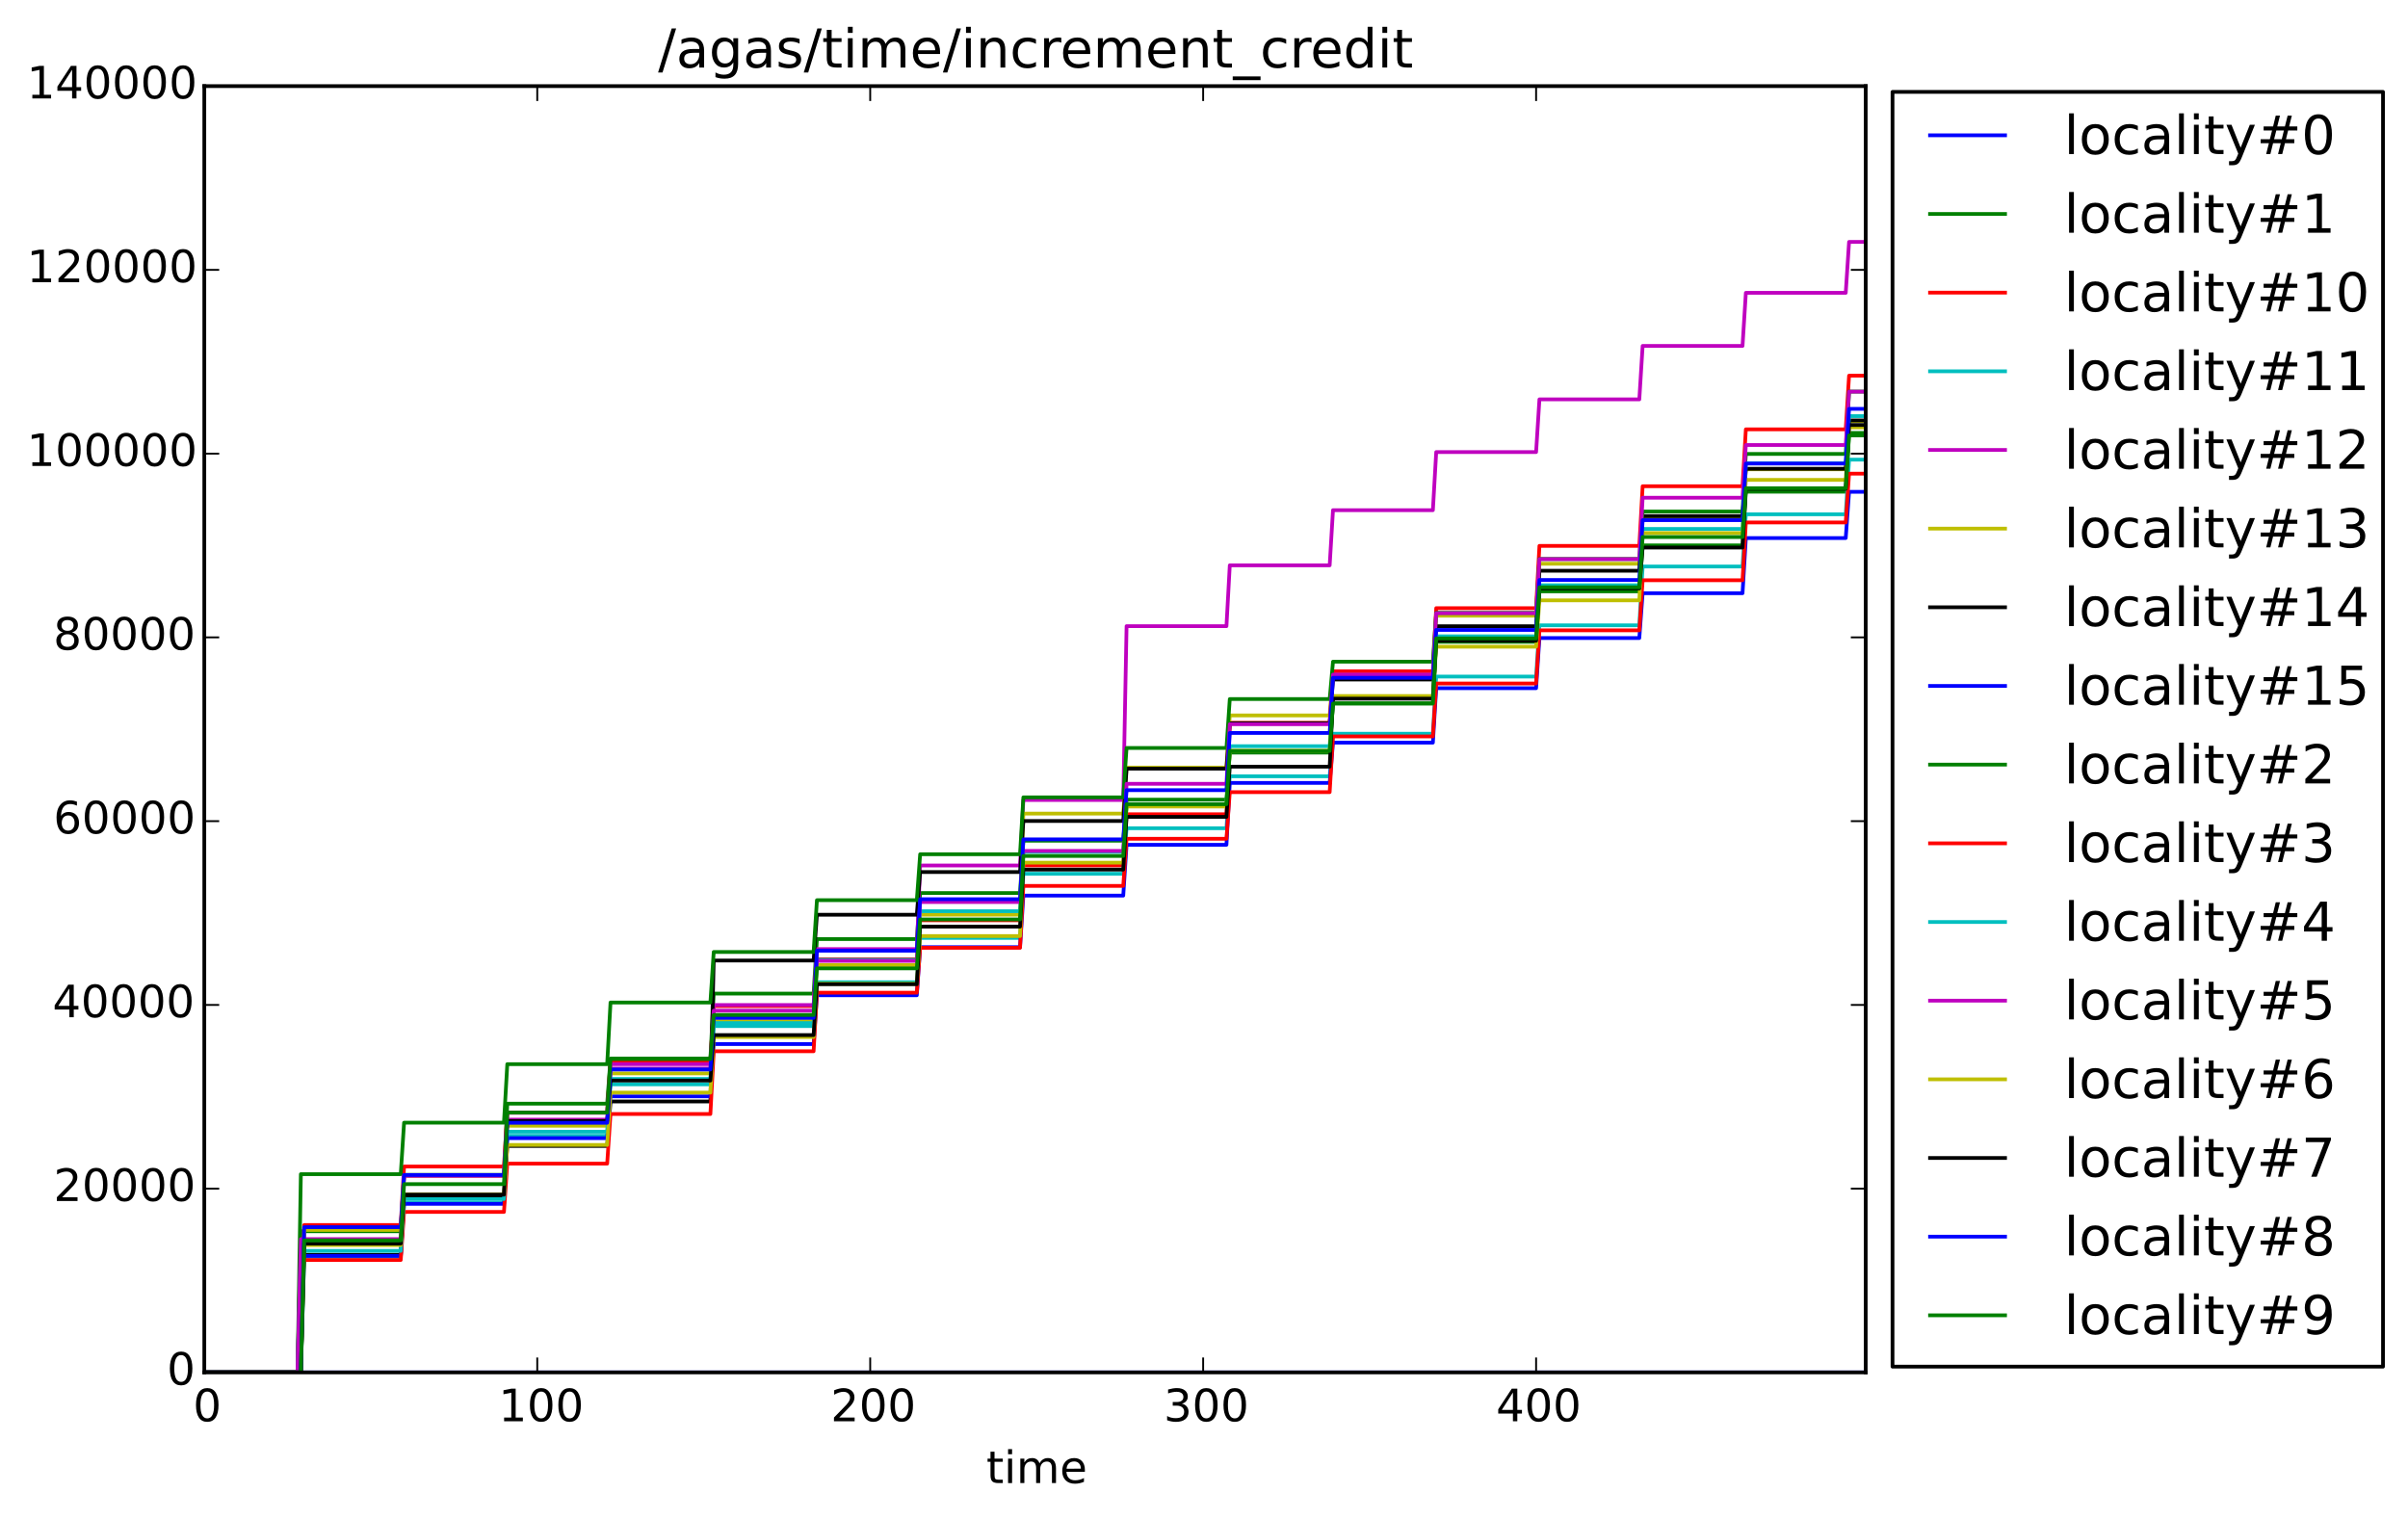 <?xml version="1.0" encoding="utf-8" standalone="no"?>
<!DOCTYPE svg PUBLIC "-//W3C//DTD SVG 1.1//EN"
  "http://www.w3.org/Graphics/SVG/1.1/DTD/svg11.dtd">
<!-- Created with matplotlib (http://matplotlib.org/) -->
<svg height="408pt" version="1.1" viewBox="0 0 647 408" width="647pt" xmlns="http://www.w3.org/2000/svg" xmlns:xlink="http://www.w3.org/1999/xlink">
 <defs>
  <style type="text/css">
*{stroke-linecap:butt;stroke-linejoin:round;}
  </style>
 </defs>
 <g id="figure_1">
  <g id="patch_1">
   <path d="
M0 408.169
L647.484 408.169
L647.484 0
L0 0
z
" style="fill:#ffffff;"/>
  </g>
  <g id="axes_1">
   <g id="patch_2">
    <path d="
M54.895 368.742
L501.295 368.742
L501.295 23.142
L54.895 23.142
z
" style="fill:#ffffff;"/>
   </g>
   <g id="line2d_1">
    <path clip-path="url(#peaf4a43905)" d="
M54.895 368.742
L501.295 368.742
L501.295 368.742" style="fill:none;stroke:#0000ff;stroke-linecap:square;"/>
   </g>
   <g id="line2d_2">
    <path clip-path="url(#peaf4a43905)" d="
M54.895 368.742
L79.944 368.742
L80.838 330.822
L107.676 330.822
L108.57 315.667
L135.408 315.667
L136.303 296.541
L163.14 296.541
L164.035 284.413
L190.873 284.413
L191.767 266.967
L218.605 266.967
L219.499 252.317
L246.337 252.317
L247.232 239.934
L274.069 239.934
L274.964 225.878
L301.802 225.878
L302.696 214.856
L329.534 214.856
L330.428 202.212
L357.266 202.212
L358.161 188.953
L384.998 188.953
L385.893 172.441
L412.731 172.441
L413.625 158.879
L440.463 158.879
L441.358 146.538
L468.195 146.538
L469.09 132.1
L495.927 132.1
L496.822 116.323
L501.295 116.323
L501.295 116.323" style="fill:none;stroke:#008000;stroke-linecap:square;"/>
   </g>
   <g id="line2d_3">
    <path clip-path="url(#peaf4a43905)" d="
M54.895 368.742
L80.838 368.742
L81.733 329.146
L107.676 329.146
L108.57 313.428
L135.408 313.428
L136.303 298.945
L163.14 298.945
L164.035 285.163
L190.873 285.163
L191.767 270.3
L218.605 270.3
L219.499 257.737
L246.337 257.737
L247.232 247.253
L274.069 247.253
L274.964 232.526
L301.802 232.526
L302.696 218.779
L329.534 218.779
L330.428 194.201
L357.266 194.201
L358.161 180.37
L384.998 180.37
L385.893 163.401
L412.731 163.401
L413.625 146.664
L440.463 146.664
L441.358 130.648
L468.195 130.648
L469.09 115.355
L495.927 115.355
L496.822 100.936
L501.295 100.936
L501.295 100.936" style="fill:none;stroke:#ff0000;stroke-linecap:square;"/>
   </g>
   <g id="line2d_4">
    <path clip-path="url(#peaf4a43905)" d="
M54.895 368.742
L80.838 368.742
L81.733 337.643
L107.676 337.643
L108.57 323.236
L135.408 323.236
L136.303 305.169
L163.14 305.169
L164.035 291.337
L190.873 291.337
L191.767 275.699
L218.605 275.699
L219.499 263.902
L246.337 263.902
L247.232 252.003
L274.069 252.003
L274.964 234.77
L301.802 234.77
L302.696 222.541
L329.534 222.541
L330.428 208.568
L357.266 208.568
L358.161 197.134
L384.998 197.134
L385.893 181.78
L412.731 181.78
L413.625 168.012
L440.463 168.012
L441.358 152.216
L468.195 152.216
L469.09 138.182
L495.927 138.182
L496.822 123.497
L501.295 123.497
L501.295 123.497" style="fill:none;stroke:#00bfbf;stroke-linecap:square;"/>
   </g>
   <g id="line2d_5">
    <path clip-path="url(#peaf4a43905)" d="
M54.895 368.742
L80.838 368.742
L81.733 329.906
L107.676 329.906
L108.57 315.946
L135.408 315.946
L136.303 298.963
L163.14 298.963
L164.035 285.924
L190.873 285.924
L191.767 270.038
L218.605 270.038
L219.499 255
L246.337 255
L247.232 232.543
L274.069 232.543
L274.964 214.937
L301.802 214.937
L302.696 168.237
L329.534 168.237
L330.428 151.89
L357.266 151.89
L358.161 137.074
L384.998 137.074
L385.893 121.465
L412.731 121.465
L413.625 107.3
L440.463 107.3
L441.358 92.943
L468.195 92.943
L469.09 78.682
L495.927 78.682
L496.822 64.996
L501.295 64.996
L501.295 64.996" style="fill:none;stroke:#bf00bf;stroke-linecap:square;"/>
   </g>
   <g id="line2d_6">
    <path clip-path="url(#peaf4a43905)" d="
M54.895 368.742
L80.838 368.742
L81.733 330.471
L107.676 330.471
L108.57 315.867
L135.408 315.867
L136.303 302.463
L163.14 302.463
L164.035 288.405
L190.873 288.405
L191.767 274.361
L218.605 274.361
L219.499 259.293
L246.337 259.293
L247.232 245.762
L274.069 245.762
L274.964 218.606
L301.802 218.606
L302.696 206.233
L329.534 206.233
L330.428 192.222
L357.266 192.222
L358.161 181.459
L384.998 181.459
L385.893 165.418
L412.731 165.418
L413.625 151.468
L440.463 151.468
L441.358 139.429
L468.195 139.429
L469.09 126.094
L495.927 126.094
L496.822 113.129
L501.295 113.129
L501.295 113.129" style="fill:none;stroke:#bfbf00;stroke-linecap:square;"/>
   </g>
   <g id="line2d_7">
    <path clip-path="url(#peaf4a43905)" d="
M54.895 368.742
L80.838 368.742
L81.733 337.164
L107.676 337.164
L108.57 321.486
L135.408 321.486
L136.303 307.901
L163.14 307.901
L164.035 295.953
L190.873 295.953
L191.767 258.078
L218.605 258.078
L219.499 245.772
L246.337 245.772
L247.232 234.306
L274.069 234.306
L274.964 220.576
L301.802 220.576
L302.696 206.52
L329.534 206.52
L330.428 194.342
L357.266 194.342
L358.161 182.567
L384.998 182.567
L385.893 168.257
L412.731 168.257
L413.625 153.351
L440.463 153.351
L441.358 138.663
L468.195 138.663
L469.09 125.953
L495.927 125.953
L496.822 112.951
L501.295 112.951
L501.295 112.951" style="fill:none;stroke:#000000;stroke-linecap:square;"/>
   </g>
   <g id="line2d_8">
    <path clip-path="url(#peaf4a43905)" d="
M54.895 368.742
L79.944 368.742
L80.838 337.44
L107.676 337.44
L108.57 323.443
L135.408 323.443
L136.303 305.793
L163.14 305.793
L164.035 294.564
L190.873 294.564
L191.767 280.522
L218.605 280.522
L219.499 267.417
L246.337 267.417
L247.232 254.479
L274.069 254.479
L274.964 240.633
L301.802 240.633
L302.696 226.977
L329.534 226.977
L330.428 210.356
L357.266 210.356
L358.161 199.531
L384.998 199.531
L385.893 184.905
L412.731 184.905
L413.625 171.429
L440.463 171.429
L441.358 159.385
L468.195 159.385
L469.09 144.558
L495.927 144.558
L496.822 132.142
L501.295 132.142
L501.295 132.142" style="fill:none;stroke:#0000ff;stroke-linecap:square;"/>
   </g>
   <g id="line2d_9">
    <path clip-path="url(#peaf4a43905)" d="
M54.895 368.742
L79.944 368.742
L80.838 315.47
L107.676 315.47
L108.57 301.648
L135.408 301.648
L136.303 285.919
L163.14 285.919
L164.035 269.355
L190.873 269.355
L191.767 255.782
L218.605 255.782
L219.499 241.862
L246.337 241.862
L247.232 229.524
L274.069 229.524
L274.964 214.234
L301.802 214.234
L302.696 200.96
L329.534 200.96
L330.428 187.825
L357.266 187.825
L358.161 177.783
L384.998 177.783
L385.893 164.665
L412.731 164.665
L413.625 150.184
L440.463 150.184
L441.358 137.432
L468.195 137.432
L469.09 121.964
L495.927 121.964
L496.822 105.204
L501.295 105.204
L501.295 105.204" style="fill:none;stroke:#008000;stroke-linecap:square;"/>
   </g>
   <g id="line2d_10">
    <path clip-path="url(#peaf4a43905)" d="
M54.895 368.742
L79.944 368.742
L80.838 338.541
L107.676 338.541
L108.57 325.623
L135.408 325.623
L136.303 312.646
L163.14 312.646
L164.035 299.318
L190.873 299.318
L191.767 282.458
L218.605 282.458
L219.499 266.718
L246.337 266.718
L247.232 254.667
L274.069 254.667
L274.964 238.019
L301.802 238.019
L302.696 225.36
L329.534 225.36
L330.428 212.834
L357.266 212.834
L358.161 197.862
L384.998 197.862
L385.893 183.651
L412.731 183.651
L413.625 169.365
L440.463 169.365
L441.358 155.902
L468.195 155.902
L469.09 140.369
L495.927 140.369
L496.822 127.261
L501.295 127.261
L501.295 127.261" style="fill:none;stroke:#ff0000;stroke-linecap:square;"/>
   </g>
   <g id="line2d_11">
    <path clip-path="url(#peaf4a43905)" d="
M54.895 368.742
L79.944 368.742
L80.838 336.092
L107.676 336.092
L108.57 322.165
L135.408 322.165
L136.303 304.068
L163.14 304.068
L164.035 289.896
L190.873 289.896
L191.767 274.884
L218.605 274.884
L219.499 257.9
L246.337 257.9
L247.232 244.832
L274.069 244.832
L274.964 228.877
L301.802 228.877
L302.696 216.278
L329.534 216.278
L330.428 200.479
L357.266 200.479
L358.161 187.593
L384.998 187.593
L385.893 170.957
L412.731 170.957
L413.625 157.247
L440.463 157.247
L441.358 142.124
L468.195 142.124
L469.09 124.489
L495.927 124.489
L496.822 111.81
L501.295 111.81
L501.295 111.81" style="fill:none;stroke:#00bfbf;stroke-linecap:square;"/>
   </g>
   <g id="line2d_12">
    <path clip-path="url(#peaf4a43905)" d="
M54.895 368.742
L79.944 368.742
L80.838 332.923
L107.676 332.923
L108.57 315.882
L135.408 315.882
L136.303 300.821
L163.14 300.821
L164.035 287.104
L190.873 287.104
L191.767 271.542
L218.605 271.542
L219.499 258.155
L246.337 258.155
L247.232 242.356
L274.069 242.356
L274.964 228.631
L301.802 228.631
L302.696 210.595
L329.534 210.595
L330.428 194.579
L357.266 194.579
L358.161 181.249
L384.998 181.249
L385.893 164.746
L412.731 164.746
L413.625 150.231
L440.463 150.231
L441.358 133.739
L468.195 133.739
L469.09 119.567
L495.927 119.567
L496.822 105.222
L501.295 105.222
L501.295 105.222" style="fill:none;stroke:#bf00bf;stroke-linecap:square;"/>
   </g>
   <g id="line2d_13">
    <path clip-path="url(#peaf4a43905)" d="
M54.895 368.742
L80.838 368.742
L81.733 334.522
L107.676 334.522
L108.57 320.908
L135.408 320.908
L136.303 307.625
L163.14 307.625
L164.035 293.561
L190.873 293.561
L191.767 278.627
L218.605 278.627
L219.499 264.301
L246.337 264.301
L247.232 251.499
L274.069 251.499
L274.964 231.785
L301.802 231.785
L302.696 216.702
L329.534 216.702
L330.428 201.703
L357.266 201.703
L358.161 187.008
L384.998 187.008
L385.893 173.757
L412.731 173.757
L413.625 161.303
L440.463 161.303
L441.358 143.216
L468.195 143.216
L469.09 128.927
L495.927 128.927
L496.822 114.815
L501.295 114.815
L501.295 114.815" style="fill:none;stroke:#bfbf00;stroke-linecap:square;"/>
   </g>
   <g id="line2d_14">
    <path clip-path="url(#peaf4a43905)" d="
M54.895 368.742
L80.838 368.742
L81.733 334.135
L107.676 334.135
L108.57 320.977
L135.408 320.977
L136.303 301.184
L163.14 301.184
L164.035 290.325
L190.873 290.325
L191.767 278.103
L218.605 278.103
L219.499 264.442
L246.337 264.442
L247.232 248.967
L274.069 248.967
L274.964 233.639
L301.802 233.639
L302.696 219.48
L329.534 219.48
L330.428 205.986
L357.266 205.986
L358.161 187.712
L384.998 187.712
L385.893 172.145
L412.731 172.145
L413.625 158.099
L440.463 158.099
L441.358 147.123
L468.195 147.123
L469.09 131.329
L495.927 131.329
L496.822 114.178
L501.295 114.178
L501.295 114.178" style="fill:none;stroke:#000000;stroke-linecap:square;"/>
   </g>
   <g id="line2d_15">
    <path clip-path="url(#peaf4a43905)" d="
M54.895 368.742
L80.838 368.742
L81.733 329.716
L107.676 329.716
L108.57 315.7
L135.408 315.7
L136.303 301.673
L163.14 301.673
L164.035 287.355
L190.873 287.355
L191.767 273.487
L218.605 273.487
L219.499 255.442
L246.337 255.442
L247.232 241.6
L274.069 241.6
L274.964 225.52
L301.802 225.52
L302.696 212.301
L329.534 212.301
L330.428 196.934
L357.266 196.934
L358.161 182.11
L384.998 182.11
L385.893 169.254
L412.731 169.254
L413.625 155.825
L440.463 155.825
L441.358 139.76
L468.195 139.76
L469.09 124.548
L495.927 124.548
L496.822 109.86
L501.295 109.86
L501.295 109.86" style="fill:none;stroke:#0000ff;stroke-linecap:square;"/>
   </g>
   <g id="line2d_16">
    <path clip-path="url(#peaf4a43905)" d="
M54.895 368.742
L80.838 368.742
L81.733 333.288
L107.676 333.288
L108.57 318.156
L135.408 318.156
L136.303 298.931
L163.14 298.931
L164.035 284.534
L190.873 284.534
L191.767 272.709
L218.605 272.709
L219.499 260.176
L246.337 260.176
L247.232 247.034
L274.069 247.034
L274.964 229.981
L301.802 229.981
L302.696 216.08
L329.534 216.08
L330.428 201.777
L357.266 201.777
L358.161 189.037
L384.998 189.037
L385.893 171.54
L412.731 171.54
L413.625 157.797
L440.463 157.797
L441.358 144.284
L468.195 144.284
L469.09 131.184
L495.927 131.184
L496.822 116.987
L501.295 116.987
L501.295 116.987" style="fill:none;stroke:#008000;stroke-linecap:square;"/>
   </g>
   <g id="patch_3">
    <path d="
M54.895 23.142
L501.295 23.142" style="fill:none;stroke:#000000;stroke-linecap:square;stroke-linejoin:miter;"/>
   </g>
   <g id="patch_4">
    <path d="
M501.295 368.742
L501.295 23.142" style="fill:none;stroke:#000000;stroke-linecap:square;stroke-linejoin:miter;"/>
   </g>
   <g id="patch_5">
    <path d="
M54.895 368.742
L501.295 368.742" style="fill:none;stroke:#000000;stroke-linecap:square;stroke-linejoin:miter;"/>
   </g>
   <g id="patch_6">
    <path d="
M54.895 368.742
L54.895 23.142" style="fill:none;stroke:#000000;stroke-linecap:square;stroke-linejoin:miter;"/>
   </g>
   <g id="matplotlib.axis_1">
    <g id="xtick_1">
     <g id="line2d_17">
      <defs>
       <path d="
M0 0
L0 -4" id="m93b0483c22" style="stroke:#000000;stroke-width:0.5;"/>
      </defs>
      <g>
       <use style="stroke:#000000;stroke-width:0.5;" x="54.895" xlink:href="#m93b0483c22" y="368.742"/>
      </g>
     </g>
     <g id="line2d_18">
      <defs>
       <path d="
M0 0
L0 4" id="m741efc42ff" style="stroke:#000000;stroke-width:0.5;"/>
      </defs>
      <g>
       <use style="stroke:#000000;stroke-width:0.5;" x="54.895" xlink:href="#m741efc42ff" y="23.142"/>
      </g>
     </g>
     <g id="text_1">
      <!-- 0 -->
      <defs>
       <path d="
M31.781 66.406
Q24.172 66.406 20.328 58.906
Q16.5 51.422 16.5 36.375
Q16.5 21.391 20.328 13.891
Q24.172 6.391 31.781 6.391
Q39.453 6.391 43.281 13.891
Q47.125 21.391 47.125 36.375
Q47.125 51.422 43.281 58.906
Q39.453 66.406 31.781 66.406
M31.781 74.219
Q44.047 74.219 50.516 64.516
Q56.984 54.828 56.984 36.375
Q56.984 17.969 50.516 8.266
Q44.047 -1.422 31.781 -1.422
Q19.531 -1.422 13.062 8.266
Q6.594 17.969 6.594 36.375
Q6.594 54.828 13.062 64.516
Q19.531 74.219 31.781 74.219" id="DejaVuSans-30"/>
      </defs>
      <g transform="translate(51.872 381.86)scale(0.12 -0.12)">
       <use xlink:href="#DejaVuSans-30"/>
      </g>
     </g>
    </g>
    <g id="xtick_2">
     <g id="line2d_19">
      <g>
       <use style="stroke:#000000;stroke-width:0.5;" x="144.354" xlink:href="#m93b0483c22" y="368.742"/>
      </g>
     </g>
     <g id="line2d_20">
      <g>
       <use style="stroke:#000000;stroke-width:0.5;" x="144.354" xlink:href="#m741efc42ff" y="23.142"/>
      </g>
     </g>
     <g id="text_2">
      <!-- 100 -->
      <defs>
       <path d="
M12.406 8.297
L28.516 8.297
L28.516 63.922
L10.984 60.406
L10.984 69.391
L28.422 72.906
L38.281 72.906
L38.281 8.297
L54.391 8.297
L54.391 0
L12.406 0
z
" id="DejaVuSans-31"/>
      </defs>
      <g transform="translate(133.959 381.86)scale(0.12 -0.12)">
       <use xlink:href="#DejaVuSans-31"/>
       <use x="63.623" xlink:href="#DejaVuSans-30"/>
       <use x="127.246" xlink:href="#DejaVuSans-30"/>
      </g>
     </g>
    </g>
    <g id="xtick_3">
     <g id="line2d_21">
      <g>
       <use style="stroke:#000000;stroke-width:0.5;" x="233.813" xlink:href="#m93b0483c22" y="368.742"/>
      </g>
     </g>
     <g id="line2d_22">
      <g>
       <use style="stroke:#000000;stroke-width:0.5;" x="233.813" xlink:href="#m741efc42ff" y="23.142"/>
      </g>
     </g>
     <g id="text_3">
      <!-- 200 -->
      <defs>
       <path d="
M19.188 8.297
L53.609 8.297
L53.609 0
L7.328 0
L7.328 8.297
Q12.938 14.109 22.625 23.891
Q32.328 33.688 34.812 36.531
Q39.547 41.844 41.422 45.531
Q43.312 49.219 43.312 52.781
Q43.312 58.594 39.234 62.25
Q35.156 65.922 28.609 65.922
Q23.969 65.922 18.812 64.312
Q13.672 62.703 7.812 59.422
L7.812 69.391
Q13.766 71.781 18.938 73
Q24.125 74.219 28.422 74.219
Q39.75 74.219 46.484 68.547
Q53.219 62.891 53.219 53.422
Q53.219 48.922 51.531 44.891
Q49.859 40.875 45.406 35.406
Q44.188 33.984 37.641 27.219
Q31.109 20.453 19.188 8.297" id="DejaVuSans-32"/>
      </defs>
      <g transform="translate(223.198 381.86)scale(0.12 -0.12)">
       <use xlink:href="#DejaVuSans-32"/>
       <use x="63.623" xlink:href="#DejaVuSans-30"/>
       <use x="127.246" xlink:href="#DejaVuSans-30"/>
      </g>
     </g>
    </g>
    <g id="xtick_4">
     <g id="line2d_23">
      <g>
       <use style="stroke:#000000;stroke-width:0.5;" x="323.272" xlink:href="#m93b0483c22" y="368.742"/>
      </g>
     </g>
     <g id="line2d_24">
      <g>
       <use style="stroke:#000000;stroke-width:0.5;" x="323.272" xlink:href="#m741efc42ff" y="23.142"/>
      </g>
     </g>
     <g id="text_4">
      <!-- 300 -->
      <defs>
       <path d="
M40.578 39.312
Q47.656 37.797 51.625 33
Q55.609 28.219 55.609 21.188
Q55.609 10.406 48.188 4.484
Q40.766 -1.422 27.094 -1.422
Q22.516 -1.422 17.656 -0.516
Q12.797 0.391 7.625 2.203
L7.625 11.719
Q11.719 9.328 16.594 8.109
Q21.484 6.891 26.812 6.891
Q36.078 6.891 40.938 10.547
Q45.797 14.203 45.797 21.188
Q45.797 27.641 41.281 31.266
Q36.766 34.906 28.719 34.906
L20.219 34.906
L20.219 43.016
L29.109 43.016
Q36.375 43.016 40.234 45.922
Q44.094 48.828 44.094 54.297
Q44.094 59.906 40.109 62.906
Q36.141 65.922 28.719 65.922
Q24.656 65.922 20.016 65.031
Q15.375 64.156 9.812 62.312
L9.812 71.094
Q15.438 72.656 20.344 73.438
Q25.25 74.219 29.594 74.219
Q40.828 74.219 47.359 69.109
Q53.906 64.016 53.906 55.328
Q53.906 49.266 50.438 45.094
Q46.969 40.922 40.578 39.312" id="DejaVuSans-33"/>
      </defs>
      <g transform="translate(312.675 381.86)scale(0.12 -0.12)">
       <use xlink:href="#DejaVuSans-33"/>
       <use x="63.623" xlink:href="#DejaVuSans-30"/>
       <use x="127.246" xlink:href="#DejaVuSans-30"/>
      </g>
     </g>
    </g>
    <g id="xtick_5">
     <g id="line2d_25">
      <g>
       <use style="stroke:#000000;stroke-width:0.5;" x="412.731" xlink:href="#m93b0483c22" y="368.742"/>
      </g>
     </g>
     <g id="line2d_26">
      <g>
       <use style="stroke:#000000;stroke-width:0.5;" x="412.731" xlink:href="#m741efc42ff" y="23.142"/>
      </g>
     </g>
     <g id="text_5">
      <!-- 400 -->
      <defs>
       <path d="
M37.797 64.312
L12.891 25.391
L37.797 25.391
z

M35.203 72.906
L47.609 72.906
L47.609 25.391
L58.016 25.391
L58.016 17.188
L47.609 17.188
L47.609 0
L37.797 0
L37.797 17.188
L4.891 17.188
L4.891 26.703
z
" id="DejaVuSans-34"/>
      </defs>
      <g transform="translate(401.97 381.86)scale(0.12 -0.12)">
       <use xlink:href="#DejaVuSans-34"/>
       <use x="63.623" xlink:href="#DejaVuSans-30"/>
       <use x="127.246" xlink:href="#DejaVuSans-30"/>
      </g>
     </g>
    </g>
    <g id="text_6">
     <!-- time -->
     <defs>
      <path d="
M18.312 70.219
L18.312 54.688
L36.812 54.688
L36.812 47.703
L18.312 47.703
L18.312 18.016
Q18.312 11.328 20.141 9.422
Q21.969 7.516 27.594 7.516
L36.812 7.516
L36.812 0
L27.594 0
Q17.188 0 13.234 3.875
Q9.281 7.766 9.281 18.016
L9.281 47.703
L2.688 47.703
L2.688 54.688
L9.281 54.688
L9.281 70.219
z
" id="DejaVuSans-74"/>
      <path d="
M52 44.188
Q55.375 50.25 60.062 53.125
Q64.75 56 71.094 56
Q79.641 56 84.281 50.016
Q88.922 44.047 88.922 33.016
L88.922 0
L79.891 0
L79.891 32.719
Q79.891 40.578 77.094 44.375
Q74.312 48.188 68.609 48.188
Q61.625 48.188 57.562 43.547
Q53.516 38.922 53.516 30.906
L53.516 0
L44.484 0
L44.484 32.719
Q44.484 40.625 41.703 44.406
Q38.922 48.188 33.109 48.188
Q26.219 48.188 22.156 43.531
Q18.109 38.875 18.109 30.906
L18.109 0
L9.078 0
L9.078 54.688
L18.109 54.688
L18.109 46.188
Q21.188 51.219 25.484 53.609
Q29.781 56 35.688 56
Q41.656 56 45.828 52.969
Q50 49.953 52 44.188" id="DejaVuSans-6d"/>
      <path d="
M56.203 29.594
L56.203 25.203
L14.891 25.203
Q15.484 15.922 20.484 11.062
Q25.484 6.203 34.422 6.203
Q39.594 6.203 44.453 7.469
Q49.312 8.734 54.109 11.281
L54.109 2.781
Q49.266 0.734 44.188 -0.344
Q39.109 -1.422 33.891 -1.422
Q20.797 -1.422 13.156 6.188
Q5.516 13.812 5.516 26.812
Q5.516 40.234 12.766 48.109
Q20.016 56 32.328 56
Q43.359 56 49.781 48.891
Q56.203 41.797 56.203 29.594
M47.219 32.234
Q47.125 39.594 43.094 43.984
Q39.062 48.391 32.422 48.391
Q24.906 48.391 20.391 44.141
Q15.875 39.891 15.188 32.172
z
" id="DejaVuSans-65"/>
      <path d="
M9.422 54.688
L18.406 54.688
L18.406 0
L9.422 0
z

M9.422 75.984
L18.406 75.984
L18.406 64.594
L9.422 64.594
z
" id="DejaVuSans-69"/>
     </defs>
     <g transform="translate(265.021 398.474)scale(0.12 -0.12)">
      <use xlink:href="#DejaVuSans-74"/>
      <use x="39.209" xlink:href="#DejaVuSans-69"/>
      <use x="66.992" xlink:href="#DejaVuSans-6d"/>
      <use x="164.404" xlink:href="#DejaVuSans-65"/>
     </g>
    </g>
   </g>
   <g id="matplotlib.axis_2">
    <g id="ytick_1">
     <g id="line2d_27">
      <defs>
       <path d="
M0 0
L4 0" id="m728421d6d4" style="stroke:#000000;stroke-width:0.5;"/>
      </defs>
      <g>
       <use style="stroke:#000000;stroke-width:0.5;" x="54.895" xlink:href="#m728421d6d4" y="368.742"/>
      </g>
     </g>
     <g id="line2d_28">
      <defs>
       <path d="
M0 0
L-4 0" id="mcb0005524f" style="stroke:#000000;stroke-width:0.5;"/>
      </defs>
      <g>
       <use style="stroke:#000000;stroke-width:0.5;" x="501.295" xlink:href="#mcb0005524f" y="368.742"/>
      </g>
     </g>
     <g id="text_7">
      <!-- 0 -->
      <g transform="translate(44.848 372.053)scale(0.12 -0.12)">
       <use xlink:href="#DejaVuSans-30"/>
      </g>
     </g>
    </g>
    <g id="ytick_2">
     <g id="line2d_29">
      <g>
       <use style="stroke:#000000;stroke-width:0.5;" x="54.895" xlink:href="#m728421d6d4" y="319.37"/>
      </g>
     </g>
     <g id="line2d_30">
      <g>
       <use style="stroke:#000000;stroke-width:0.5;" x="501.295" xlink:href="#mcb0005524f" y="319.37"/>
      </g>
     </g>
     <g id="text_8">
      <!-- 20000 -->
      <g transform="translate(14.396 322.682)scale(0.12 -0.12)">
       <use xlink:href="#DejaVuSans-32"/>
       <use x="63.623" xlink:href="#DejaVuSans-30"/>
       <use x="127.246" xlink:href="#DejaVuSans-30"/>
       <use x="190.869" xlink:href="#DejaVuSans-30"/>
       <use x="254.492" xlink:href="#DejaVuSans-30"/>
      </g>
     </g>
    </g>
    <g id="ytick_3">
     <g id="line2d_31">
      <g>
       <use style="stroke:#000000;stroke-width:0.5;" x="54.895" xlink:href="#m728421d6d4" y="269.999"/>
      </g>
     </g>
     <g id="line2d_32">
      <g>
       <use style="stroke:#000000;stroke-width:0.5;" x="501.295" xlink:href="#mcb0005524f" y="269.999"/>
      </g>
     </g>
     <g id="text_9">
      <!-- 40000 -->
      <g transform="translate(14.104 273.31)scale(0.12 -0.12)">
       <use xlink:href="#DejaVuSans-34"/>
       <use x="63.623" xlink:href="#DejaVuSans-30"/>
       <use x="127.246" xlink:href="#DejaVuSans-30"/>
       <use x="190.869" xlink:href="#DejaVuSans-30"/>
       <use x="254.492" xlink:href="#DejaVuSans-30"/>
      </g>
     </g>
    </g>
    <g id="ytick_4">
     <g id="line2d_33">
      <g>
       <use style="stroke:#000000;stroke-width:0.5;" x="54.895" xlink:href="#m728421d6d4" y="220.627"/>
      </g>
     </g>
     <g id="line2d_34">
      <g>
       <use style="stroke:#000000;stroke-width:0.5;" x="501.295" xlink:href="#mcb0005524f" y="220.627"/>
      </g>
     </g>
     <g id="text_10">
      <!-- 60000 -->
      <defs>
       <path d="
M33.016 40.375
Q26.375 40.375 22.484 35.828
Q18.609 31.297 18.609 23.391
Q18.609 15.531 22.484 10.953
Q26.375 6.391 33.016 6.391
Q39.656 6.391 43.531 10.953
Q47.406 15.531 47.406 23.391
Q47.406 31.297 43.531 35.828
Q39.656 40.375 33.016 40.375
M52.594 71.297
L52.594 62.312
Q48.875 64.062 45.094 64.984
Q41.312 65.922 37.594 65.922
Q27.828 65.922 22.672 59.328
Q17.531 52.734 16.797 39.406
Q19.672 43.656 24.016 45.922
Q28.375 48.188 33.594 48.188
Q44.578 48.188 50.953 41.516
Q57.328 34.859 57.328 23.391
Q57.328 12.156 50.688 5.359
Q44.047 -1.422 33.016 -1.422
Q20.359 -1.422 13.672 8.266
Q6.984 17.969 6.984 36.375
Q6.984 53.656 15.188 63.938
Q23.391 74.219 37.203 74.219
Q40.922 74.219 44.703 73.484
Q48.484 72.75 52.594 71.297" id="DejaVuSans-36"/>
      </defs>
      <g transform="translate(14.355 223.939)scale(0.12 -0.12)">
       <use xlink:href="#DejaVuSans-36"/>
       <use x="63.623" xlink:href="#DejaVuSans-30"/>
       <use x="127.246" xlink:href="#DejaVuSans-30"/>
       <use x="190.869" xlink:href="#DejaVuSans-30"/>
       <use x="254.492" xlink:href="#DejaVuSans-30"/>
      </g>
     </g>
    </g>
    <g id="ytick_5">
     <g id="line2d_35">
      <g>
       <use style="stroke:#000000;stroke-width:0.5;" x="54.895" xlink:href="#m728421d6d4" y="171.256"/>
      </g>
     </g>
     <g id="line2d_36">
      <g>
       <use style="stroke:#000000;stroke-width:0.5;" x="501.295" xlink:href="#mcb0005524f" y="171.256"/>
      </g>
     </g>
     <g id="text_11">
      <!-- 80000 -->
      <defs>
       <path d="
M31.781 34.625
Q24.75 34.625 20.719 30.859
Q16.703 27.094 16.703 20.516
Q16.703 13.922 20.719 10.156
Q24.75 6.391 31.781 6.391
Q38.812 6.391 42.859 10.172
Q46.922 13.969 46.922 20.516
Q46.922 27.094 42.891 30.859
Q38.875 34.625 31.781 34.625
M21.922 38.812
Q15.578 40.375 12.031 44.719
Q8.5 49.078 8.5 55.328
Q8.5 64.062 14.719 69.141
Q20.953 74.219 31.781 74.219
Q42.672 74.219 48.875 69.141
Q55.078 64.062 55.078 55.328
Q55.078 49.078 51.531 44.719
Q48 40.375 41.703 38.812
Q48.828 37.156 52.797 32.312
Q56.781 27.484 56.781 20.516
Q56.781 9.906 50.312 4.234
Q43.844 -1.422 31.781 -1.422
Q19.734 -1.422 13.25 4.234
Q6.781 9.906 6.781 20.516
Q6.781 27.484 10.781 32.312
Q14.797 37.156 21.922 38.812
M18.312 54.391
Q18.312 48.734 21.844 45.562
Q25.391 42.391 31.781 42.391
Q38.141 42.391 41.719 45.562
Q45.312 48.734 45.312 54.391
Q45.312 60.062 41.719 63.234
Q38.141 66.406 31.781 66.406
Q25.391 66.406 21.844 63.234
Q18.312 60.062 18.312 54.391" id="DejaVuSans-38"/>
      </defs>
      <g transform="translate(14.331 174.567)scale(0.12 -0.12)">
       <use xlink:href="#DejaVuSans-38"/>
       <use x="63.623" xlink:href="#DejaVuSans-30"/>
       <use x="127.246" xlink:href="#DejaVuSans-30"/>
       <use x="190.869" xlink:href="#DejaVuSans-30"/>
       <use x="254.492" xlink:href="#DejaVuSans-30"/>
      </g>
     </g>
    </g>
    <g id="ytick_6">
     <g id="line2d_37">
      <g>
       <use style="stroke:#000000;stroke-width:0.5;" x="54.895" xlink:href="#m728421d6d4" y="121.885"/>
      </g>
     </g>
     <g id="line2d_38">
      <g>
       <use style="stroke:#000000;stroke-width:0.5;" x="501.295" xlink:href="#mcb0005524f" y="121.885"/>
      </g>
     </g>
     <g id="text_12">
      <!-- 100000 -->
      <g transform="translate(7.2 125.196)scale(0.12 -0.12)">
       <use xlink:href="#DejaVuSans-31"/>
       <use x="63.623" xlink:href="#DejaVuSans-30"/>
       <use x="127.246" xlink:href="#DejaVuSans-30"/>
       <use x="190.869" xlink:href="#DejaVuSans-30"/>
       <use x="254.492" xlink:href="#DejaVuSans-30"/>
       <use x="318.115" xlink:href="#DejaVuSans-30"/>
      </g>
     </g>
    </g>
    <g id="ytick_7">
     <g id="line2d_39">
      <g>
       <use style="stroke:#000000;stroke-width:0.5;" x="54.895" xlink:href="#m728421d6d4" y="72.513"/>
      </g>
     </g>
     <g id="line2d_40">
      <g>
       <use style="stroke:#000000;stroke-width:0.5;" x="501.295" xlink:href="#mcb0005524f" y="72.513"/>
      </g>
     </g>
     <g id="text_13">
      <!-- 120000 -->
      <g transform="translate(7.2 75.824)scale(0.12 -0.12)">
       <use xlink:href="#DejaVuSans-31"/>
       <use x="63.623" xlink:href="#DejaVuSans-32"/>
       <use x="127.246" xlink:href="#DejaVuSans-30"/>
       <use x="190.869" xlink:href="#DejaVuSans-30"/>
       <use x="254.492" xlink:href="#DejaVuSans-30"/>
       <use x="318.115" xlink:href="#DejaVuSans-30"/>
      </g>
     </g>
    </g>
    <g id="ytick_8">
     <g id="line2d_41">
      <g>
       <use style="stroke:#000000;stroke-width:0.5;" x="54.895" xlink:href="#m728421d6d4" y="23.142"/>
      </g>
     </g>
     <g id="line2d_42">
      <g>
       <use style="stroke:#000000;stroke-width:0.5;" x="501.295" xlink:href="#mcb0005524f" y="23.142"/>
      </g>
     </g>
     <g id="text_14">
      <!-- 140000 -->
      <g transform="translate(7.2 26.453)scale(0.12 -0.12)">
       <use xlink:href="#DejaVuSans-31"/>
       <use x="63.623" xlink:href="#DejaVuSans-34"/>
       <use x="127.246" xlink:href="#DejaVuSans-30"/>
       <use x="190.869" xlink:href="#DejaVuSans-30"/>
       <use x="254.492" xlink:href="#DejaVuSans-30"/>
       <use x="318.115" xlink:href="#DejaVuSans-30"/>
      </g>
     </g>
    </g>
   </g>
   <g id="text_15">
    <!-- /agas/time/increment_credit -->
    <defs>
     <path d="
M25.391 72.906
L33.688 72.906
L8.297 -9.281
L0 -9.281
z
" id="DejaVuSans-2f"/>
     <path d="
M54.891 33.016
L54.891 0
L45.906 0
L45.906 32.719
Q45.906 40.484 42.875 44.328
Q39.844 48.188 33.797 48.188
Q26.516 48.188 22.312 43.547
Q18.109 38.922 18.109 30.906
L18.109 0
L9.078 0
L9.078 54.688
L18.109 54.688
L18.109 46.188
Q21.344 51.125 25.703 53.562
Q30.078 56 35.797 56
Q45.219 56 50.047 50.172
Q54.891 44.344 54.891 33.016" id="DejaVuSans-6e"/>
     <path d="
M50.984 -16.609
L50.984 -23.578
L-0.984 -23.578
L-0.984 -16.609
z
" id="DejaVuSans-5f"/>
     <path d="
M45.406 27.984
Q45.406 37.75 41.375 43.109
Q37.359 48.484 30.078 48.484
Q22.859 48.484 18.828 43.109
Q14.797 37.75 14.797 27.984
Q14.797 18.266 18.828 12.891
Q22.859 7.516 30.078 7.516
Q37.359 7.516 41.375 12.891
Q45.406 18.266 45.406 27.984
M54.391 6.781
Q54.391 -7.172 48.188 -13.984
Q42 -20.797 29.203 -20.797
Q24.469 -20.797 20.266 -20.094
Q16.062 -19.391 12.109 -17.922
L12.109 -9.188
Q16.062 -11.328 19.922 -12.344
Q23.781 -13.375 27.781 -13.375
Q36.625 -13.375 41.016 -8.766
Q45.406 -4.156 45.406 5.172
L45.406 9.625
Q42.625 4.781 38.281 2.391
Q33.938 0 27.875 0
Q17.828 0 11.672 7.656
Q5.516 15.328 5.516 27.984
Q5.516 40.672 11.672 48.328
Q17.828 56 27.875 56
Q33.938 56 38.281 53.609
Q42.625 51.219 45.406 46.391
L45.406 54.688
L54.391 54.688
z
" id="DejaVuSans-67"/>
     <path d="
M45.406 46.391
L45.406 75.984
L54.391 75.984
L54.391 0
L45.406 0
L45.406 8.203
Q42.578 3.328 38.25 0.953
Q33.938 -1.422 27.875 -1.422
Q17.969 -1.422 11.734 6.484
Q5.516 14.406 5.516 27.297
Q5.516 40.188 11.734 48.094
Q17.969 56 27.875 56
Q33.938 56 38.25 53.625
Q42.578 51.266 45.406 46.391
M14.797 27.297
Q14.797 17.391 18.875 11.75
Q22.953 6.109 30.078 6.109
Q37.203 6.109 41.297 11.75
Q45.406 17.391 45.406 27.297
Q45.406 37.203 41.297 42.844
Q37.203 48.484 30.078 48.484
Q22.953 48.484 18.875 42.844
Q14.797 37.203 14.797 27.297" id="DejaVuSans-64"/>
     <path d="
M41.109 46.297
Q39.594 47.172 37.812 47.578
Q36.031 48 33.891 48
Q26.266 48 22.188 43.047
Q18.109 38.094 18.109 28.812
L18.109 0
L9.078 0
L9.078 54.688
L18.109 54.688
L18.109 46.188
Q20.953 51.172 25.484 53.578
Q30.031 56 36.531 56
Q37.453 56 38.578 55.875
Q39.703 55.766 41.062 55.516
z
" id="DejaVuSans-72"/>
     <path d="
M48.781 52.594
L48.781 44.188
Q44.969 46.297 41.141 47.344
Q37.312 48.391 33.406 48.391
Q24.656 48.391 19.812 42.844
Q14.984 37.312 14.984 27.297
Q14.984 17.281 19.812 11.734
Q24.656 6.203 33.406 6.203
Q37.312 6.203 41.141 7.25
Q44.969 8.297 48.781 10.406
L48.781 2.094
Q45.016 0.344 40.984 -0.531
Q36.969 -1.422 32.422 -1.422
Q20.062 -1.422 12.781 6.344
Q5.516 14.109 5.516 27.297
Q5.516 40.672 12.859 48.328
Q20.219 56 33.016 56
Q37.156 56 41.109 55.141
Q45.062 54.297 48.781 52.594" id="DejaVuSans-63"/>
     <path d="
M44.281 53.078
L44.281 44.578
Q40.484 46.531 36.375 47.5
Q32.281 48.484 27.875 48.484
Q21.188 48.484 17.844 46.438
Q14.5 44.391 14.5 40.281
Q14.5 37.156 16.891 35.375
Q19.281 33.594 26.516 31.984
L29.594 31.297
Q39.156 29.25 43.188 25.516
Q47.219 21.781 47.219 15.094
Q47.219 7.469 41.188 3.016
Q35.156 -1.422 24.609 -1.422
Q20.219 -1.422 15.453 -0.562
Q10.688 0.297 5.422 2
L5.422 11.281
Q10.406 8.688 15.234 7.391
Q20.062 6.109 24.812 6.109
Q31.156 6.109 34.562 8.281
Q37.984 10.453 37.984 14.406
Q37.984 18.062 35.516 20.016
Q33.062 21.969 24.703 23.781
L21.578 24.516
Q13.234 26.266 9.516 29.906
Q5.812 33.547 5.812 39.891
Q5.812 47.609 11.281 51.797
Q16.75 56 26.812 56
Q31.781 56 36.172 55.266
Q40.578 54.547 44.281 53.078" id="DejaVuSans-73"/>
     <path d="
M34.281 27.484
Q23.391 27.484 19.188 25
Q14.984 22.516 14.984 16.5
Q14.984 11.719 18.141 8.906
Q21.297 6.109 26.703 6.109
Q34.188 6.109 38.703 11.406
Q43.219 16.703 43.219 25.484
L43.219 27.484
z

M52.203 31.203
L52.203 0
L43.219 0
L43.219 8.297
Q40.141 3.328 35.547 0.953
Q30.953 -1.422 24.312 -1.422
Q15.922 -1.422 10.953 3.297
Q6 8.016 6 15.922
Q6 25.141 12.172 29.828
Q18.359 34.516 30.609 34.516
L43.219 34.516
L43.219 35.406
Q43.219 41.609 39.141 45
Q35.062 48.391 27.688 48.391
Q23 48.391 18.547 47.266
Q14.109 46.141 10.016 43.891
L10.016 52.203
Q14.938 54.109 19.578 55.047
Q24.219 56 28.609 56
Q40.484 56 46.344 49.844
Q52.203 43.703 52.203 31.203" id="DejaVuSans-61"/>
    </defs>
    <g transform="translate(176.818 18.142)scale(0.144 -0.144)">
     <use xlink:href="#DejaVuSans-2f"/>
     <use x="33.691" xlink:href="#DejaVuSans-61"/>
     <use x="94.971" xlink:href="#DejaVuSans-67"/>
     <use x="158.447" xlink:href="#DejaVuSans-61"/>
     <use x="219.727" xlink:href="#DejaVuSans-73"/>
     <use x="271.826" xlink:href="#DejaVuSans-2f"/>
     <use x="305.518" xlink:href="#DejaVuSans-74"/>
     <use x="344.727" xlink:href="#DejaVuSans-69"/>
     <use x="372.51" xlink:href="#DejaVuSans-6d"/>
     <use x="469.922" xlink:href="#DejaVuSans-65"/>
     <use x="531.445" xlink:href="#DejaVuSans-2f"/>
     <use x="565.137" xlink:href="#DejaVuSans-69"/>
     <use x="592.92" xlink:href="#DejaVuSans-6e"/>
     <use x="656.299" xlink:href="#DejaVuSans-63"/>
     <use x="711.279" xlink:href="#DejaVuSans-72"/>
     <use x="750.143" xlink:href="#DejaVuSans-65"/>
     <use x="811.666" xlink:href="#DejaVuSans-6d"/>
     <use x="909.078" xlink:href="#DejaVuSans-65"/>
     <use x="970.602" xlink:href="#DejaVuSans-6e"/>
     <use x="1033.98" xlink:href="#DejaVuSans-74"/>
     <use x="1073.189" xlink:href="#DejaVuSans-5f"/>
     <use x="1123.189" xlink:href="#DejaVuSans-63"/>
     <use x="1178.17" xlink:href="#DejaVuSans-72"/>
     <use x="1217.033" xlink:href="#DejaVuSans-65"/>
     <use x="1278.557" xlink:href="#DejaVuSans-64"/>
     <use x="1342.033" xlink:href="#DejaVuSans-69"/>
     <use x="1369.816" xlink:href="#DejaVuSans-74"/>
    </g>
   </g>
   <g id="legend_1">
    <g id="patch_7">
     <path d="
M508.495 367.194
L640.284 367.194
L640.284 24.69
L508.495 24.69
z
" style="fill:#ffffff;stroke:#000000;stroke-linejoin:miter;"/>
    </g>
    <g id="line2d_43">
     <path d="
M518.575 36.352
L538.735 36.352" style="fill:none;stroke:#0000ff;stroke-linecap:square;"/>
    </g>
    <g id="line2d_44"/>
    <g id="text_16">
     <!-- locality#0 -->
     <defs>
      <path d="
M30.609 48.391
Q23.391 48.391 19.188 42.75
Q14.984 37.109 14.984 27.297
Q14.984 17.484 19.156 11.844
Q23.344 6.203 30.609 6.203
Q37.797 6.203 41.984 11.859
Q46.188 17.531 46.188 27.297
Q46.188 37.016 41.984 42.703
Q37.797 48.391 30.609 48.391
M30.609 56
Q42.328 56 49.016 48.375
Q55.719 40.766 55.719 27.297
Q55.719 13.875 49.016 6.219
Q42.328 -1.422 30.609 -1.422
Q18.844 -1.422 12.172 6.219
Q5.516 13.875 5.516 27.297
Q5.516 40.766 12.172 48.375
Q18.844 56 30.609 56" id="DejaVuSans-6f"/>
      <path d="
M51.125 44
L36.922 44
L32.812 27.688
L47.125 27.688
z

M43.797 71.781
L38.719 51.516
L52.984 51.516
L58.109 71.781
L65.922 71.781
L60.891 51.516
L76.125 51.516
L76.125 44
L58.984 44
L54.984 27.688
L70.516 27.688
L70.516 20.219
L53.078 20.219
L48 0
L40.188 0
L45.219 20.219
L30.906 20.219
L25.875 0
L18.016 0
L23.094 20.219
L7.719 20.219
L7.719 27.688
L24.906 27.688
L29 44
L13.281 44
L13.281 51.516
L30.906 51.516
L35.891 71.781
z
" id="DejaVuSans-23"/>
      <path d="
M32.172 -5.078
Q28.375 -14.844 24.75 -17.812
Q21.141 -20.797 15.094 -20.797
L7.906 -20.797
L7.906 -13.281
L13.188 -13.281
Q16.891 -13.281 18.938 -11.516
Q21 -9.766 23.484 -3.219
L25.094 0.875
L2.984 54.688
L12.5 54.688
L29.594 11.922
L46.688 54.688
L56.203 54.688
z
" id="DejaVuSans-79"/>
      <path d="
M9.422 75.984
L18.406 75.984
L18.406 0
L9.422 0
z
" id="DejaVuSans-6c"/>
     </defs>
     <g transform="translate(554.575 41.392)scale(0.144 -0.144)">
      <use xlink:href="#DejaVuSans-6c"/>
      <use x="27.783" xlink:href="#DejaVuSans-6f"/>
      <use x="88.965" xlink:href="#DejaVuSans-63"/>
      <use x="143.945" xlink:href="#DejaVuSans-61"/>
      <use x="205.225" xlink:href="#DejaVuSans-6c"/>
      <use x="233.008" xlink:href="#DejaVuSans-69"/>
      <use x="260.791" xlink:href="#DejaVuSans-74"/>
      <use x="300.0" xlink:href="#DejaVuSans-79"/>
      <use x="359.18" xlink:href="#DejaVuSans-23"/>
      <use x="442.969" xlink:href="#DejaVuSans-30"/>
     </g>
    </g>
    <g id="line2d_45">
     <path d="
M518.575 57.488
L538.735 57.488" style="fill:none;stroke:#008000;stroke-linecap:square;"/>
    </g>
    <g id="line2d_46"/>
    <g id="text_17">
     <!-- locality#1 -->
     <g transform="translate(554.575 62.528)scale(0.144 -0.144)">
      <use xlink:href="#DejaVuSans-6c"/>
      <use x="27.783" xlink:href="#DejaVuSans-6f"/>
      <use x="88.965" xlink:href="#DejaVuSans-63"/>
      <use x="143.945" xlink:href="#DejaVuSans-61"/>
      <use x="205.225" xlink:href="#DejaVuSans-6c"/>
      <use x="233.008" xlink:href="#DejaVuSans-69"/>
      <use x="260.791" xlink:href="#DejaVuSans-74"/>
      <use x="300.0" xlink:href="#DejaVuSans-79"/>
      <use x="359.18" xlink:href="#DejaVuSans-23"/>
      <use x="442.969" xlink:href="#DejaVuSans-31"/>
     </g>
    </g>
    <g id="line2d_47">
     <path d="
M518.575 78.624
L538.735 78.624" style="fill:none;stroke:#ff0000;stroke-linecap:square;"/>
    </g>
    <g id="line2d_48"/>
    <g id="text_18">
     <!-- locality#10 -->
     <g transform="translate(554.575 83.665)scale(0.144 -0.144)">
      <use xlink:href="#DejaVuSans-6c"/>
      <use x="27.783" xlink:href="#DejaVuSans-6f"/>
      <use x="88.965" xlink:href="#DejaVuSans-63"/>
      <use x="143.945" xlink:href="#DejaVuSans-61"/>
      <use x="205.225" xlink:href="#DejaVuSans-6c"/>
      <use x="233.008" xlink:href="#DejaVuSans-69"/>
      <use x="260.791" xlink:href="#DejaVuSans-74"/>
      <use x="300.0" xlink:href="#DejaVuSans-79"/>
      <use x="359.18" xlink:href="#DejaVuSans-23"/>
      <use x="442.969" xlink:href="#DejaVuSans-31"/>
      <use x="506.592" xlink:href="#DejaVuSans-30"/>
     </g>
    </g>
    <g id="line2d_49">
     <path d="
M518.575 99.761
L538.735 99.761" style="fill:none;stroke:#00bfbf;stroke-linecap:square;"/>
    </g>
    <g id="line2d_50"/>
    <g id="text_19">
     <!-- locality#11 -->
     <g transform="translate(554.575 104.801)scale(0.144 -0.144)">
      <use xlink:href="#DejaVuSans-6c"/>
      <use x="27.783" xlink:href="#DejaVuSans-6f"/>
      <use x="88.965" xlink:href="#DejaVuSans-63"/>
      <use x="143.945" xlink:href="#DejaVuSans-61"/>
      <use x="205.225" xlink:href="#DejaVuSans-6c"/>
      <use x="233.008" xlink:href="#DejaVuSans-69"/>
      <use x="260.791" xlink:href="#DejaVuSans-74"/>
      <use x="300.0" xlink:href="#DejaVuSans-79"/>
      <use x="359.18" xlink:href="#DejaVuSans-23"/>
      <use x="442.969" xlink:href="#DejaVuSans-31"/>
      <use x="506.592" xlink:href="#DejaVuSans-31"/>
     </g>
    </g>
    <g id="line2d_51">
     <path d="
M518.575 120.897
L538.735 120.897" style="fill:none;stroke:#bf00bf;stroke-linecap:square;"/>
    </g>
    <g id="line2d_52"/>
    <g id="text_20">
     <!-- locality#12 -->
     <g transform="translate(554.575 125.938)scale(0.144 -0.144)">
      <use xlink:href="#DejaVuSans-6c"/>
      <use x="27.783" xlink:href="#DejaVuSans-6f"/>
      <use x="88.965" xlink:href="#DejaVuSans-63"/>
      <use x="143.945" xlink:href="#DejaVuSans-61"/>
      <use x="205.225" xlink:href="#DejaVuSans-6c"/>
      <use x="233.008" xlink:href="#DejaVuSans-69"/>
      <use x="260.791" xlink:href="#DejaVuSans-74"/>
      <use x="300.0" xlink:href="#DejaVuSans-79"/>
      <use x="359.18" xlink:href="#DejaVuSans-23"/>
      <use x="442.969" xlink:href="#DejaVuSans-31"/>
      <use x="506.592" xlink:href="#DejaVuSans-32"/>
     </g>
    </g>
    <g id="line2d_53">
     <path d="
M518.575 142.034
L538.735 142.034" style="fill:none;stroke:#bfbf00;stroke-linecap:square;"/>
    </g>
    <g id="line2d_54"/>
    <g id="text_21">
     <!-- locality#13 -->
     <g transform="translate(554.575 147.074)scale(0.144 -0.144)">
      <use xlink:href="#DejaVuSans-6c"/>
      <use x="27.783" xlink:href="#DejaVuSans-6f"/>
      <use x="88.965" xlink:href="#DejaVuSans-63"/>
      <use x="143.945" xlink:href="#DejaVuSans-61"/>
      <use x="205.225" xlink:href="#DejaVuSans-6c"/>
      <use x="233.008" xlink:href="#DejaVuSans-69"/>
      <use x="260.791" xlink:href="#DejaVuSans-74"/>
      <use x="300.0" xlink:href="#DejaVuSans-79"/>
      <use x="359.18" xlink:href="#DejaVuSans-23"/>
      <use x="442.969" xlink:href="#DejaVuSans-31"/>
      <use x="506.592" xlink:href="#DejaVuSans-33"/>
     </g>
    </g>
    <g id="line2d_55">
     <path d="
M518.575 163.17
L538.735 163.17" style="fill:none;stroke:#000000;stroke-linecap:square;"/>
    </g>
    <g id="line2d_56"/>
    <g id="text_22">
     <!-- locality#14 -->
     <g transform="translate(554.575 168.21)scale(0.144 -0.144)">
      <use xlink:href="#DejaVuSans-6c"/>
      <use x="27.783" xlink:href="#DejaVuSans-6f"/>
      <use x="88.965" xlink:href="#DejaVuSans-63"/>
      <use x="143.945" xlink:href="#DejaVuSans-61"/>
      <use x="205.225" xlink:href="#DejaVuSans-6c"/>
      <use x="233.008" xlink:href="#DejaVuSans-69"/>
      <use x="260.791" xlink:href="#DejaVuSans-74"/>
      <use x="300.0" xlink:href="#DejaVuSans-79"/>
      <use x="359.18" xlink:href="#DejaVuSans-23"/>
      <use x="442.969" xlink:href="#DejaVuSans-31"/>
      <use x="506.592" xlink:href="#DejaVuSans-34"/>
     </g>
    </g>
    <g id="line2d_57">
     <path d="
M518.575 184.307
L538.735 184.307" style="fill:none;stroke:#0000ff;stroke-linecap:square;"/>
    </g>
    <g id="line2d_58"/>
    <g id="text_23">
     <!-- locality#15 -->
     <defs>
      <path d="
M10.797 72.906
L49.516 72.906
L49.516 64.594
L19.828 64.594
L19.828 46.734
Q21.969 47.469 24.109 47.828
Q26.266 48.188 28.422 48.188
Q40.625 48.188 47.75 41.5
Q54.891 34.812 54.891 23.391
Q54.891 11.625 47.562 5.094
Q40.234 -1.422 26.906 -1.422
Q22.312 -1.422 17.547 -0.641
Q12.797 0.141 7.719 1.703
L7.719 11.625
Q12.109 9.234 16.797 8.062
Q21.484 6.891 26.703 6.891
Q35.156 6.891 40.078 11.328
Q45.016 15.766 45.016 23.391
Q45.016 31 40.078 35.438
Q35.156 39.891 26.703 39.891
Q22.75 39.891 18.812 39.016
Q14.891 38.141 10.797 36.281
z
" id="DejaVuSans-35"/>
     </defs>
     <g transform="translate(554.575 189.347)scale(0.144 -0.144)">
      <use xlink:href="#DejaVuSans-6c"/>
      <use x="27.783" xlink:href="#DejaVuSans-6f"/>
      <use x="88.965" xlink:href="#DejaVuSans-63"/>
      <use x="143.945" xlink:href="#DejaVuSans-61"/>
      <use x="205.225" xlink:href="#DejaVuSans-6c"/>
      <use x="233.008" xlink:href="#DejaVuSans-69"/>
      <use x="260.791" xlink:href="#DejaVuSans-74"/>
      <use x="300.0" xlink:href="#DejaVuSans-79"/>
      <use x="359.18" xlink:href="#DejaVuSans-23"/>
      <use x="442.969" xlink:href="#DejaVuSans-31"/>
      <use x="506.592" xlink:href="#DejaVuSans-35"/>
     </g>
    </g>
    <g id="line2d_59">
     <path d="
M518.575 205.443
L538.735 205.443" style="fill:none;stroke:#008000;stroke-linecap:square;"/>
    </g>
    <g id="line2d_60"/>
    <g id="text_24">
     <!-- locality#2 -->
     <g transform="translate(554.575 210.483)scale(0.144 -0.144)">
      <use xlink:href="#DejaVuSans-6c"/>
      <use x="27.783" xlink:href="#DejaVuSans-6f"/>
      <use x="88.965" xlink:href="#DejaVuSans-63"/>
      <use x="143.945" xlink:href="#DejaVuSans-61"/>
      <use x="205.225" xlink:href="#DejaVuSans-6c"/>
      <use x="233.008" xlink:href="#DejaVuSans-69"/>
      <use x="260.791" xlink:href="#DejaVuSans-74"/>
      <use x="300.0" xlink:href="#DejaVuSans-79"/>
      <use x="359.18" xlink:href="#DejaVuSans-23"/>
      <use x="442.969" xlink:href="#DejaVuSans-32"/>
     </g>
    </g>
    <g id="line2d_61">
     <path d="
M518.575 226.58
L538.735 226.58" style="fill:none;stroke:#ff0000;stroke-linecap:square;"/>
    </g>
    <g id="line2d_62"/>
    <g id="text_25">
     <!-- locality#3 -->
     <g transform="translate(554.575 231.62)scale(0.144 -0.144)">
      <use xlink:href="#DejaVuSans-6c"/>
      <use x="27.783" xlink:href="#DejaVuSans-6f"/>
      <use x="88.965" xlink:href="#DejaVuSans-63"/>
      <use x="143.945" xlink:href="#DejaVuSans-61"/>
      <use x="205.225" xlink:href="#DejaVuSans-6c"/>
      <use x="233.008" xlink:href="#DejaVuSans-69"/>
      <use x="260.791" xlink:href="#DejaVuSans-74"/>
      <use x="300.0" xlink:href="#DejaVuSans-79"/>
      <use x="359.18" xlink:href="#DejaVuSans-23"/>
      <use x="442.969" xlink:href="#DejaVuSans-33"/>
     </g>
    </g>
    <g id="line2d_63">
     <path d="
M518.575 247.716
L538.735 247.716" style="fill:none;stroke:#00bfbf;stroke-linecap:square;"/>
    </g>
    <g id="line2d_64"/>
    <g id="text_26">
     <!-- locality#4 -->
     <g transform="translate(554.575 252.756)scale(0.144 -0.144)">
      <use xlink:href="#DejaVuSans-6c"/>
      <use x="27.783" xlink:href="#DejaVuSans-6f"/>
      <use x="88.965" xlink:href="#DejaVuSans-63"/>
      <use x="143.945" xlink:href="#DejaVuSans-61"/>
      <use x="205.225" xlink:href="#DejaVuSans-6c"/>
      <use x="233.008" xlink:href="#DejaVuSans-69"/>
      <use x="260.791" xlink:href="#DejaVuSans-74"/>
      <use x="300.0" xlink:href="#DejaVuSans-79"/>
      <use x="359.18" xlink:href="#DejaVuSans-23"/>
      <use x="442.969" xlink:href="#DejaVuSans-34"/>
     </g>
    </g>
    <g id="line2d_65">
     <path d="
M518.575 268.853
L538.735 268.853" style="fill:none;stroke:#bf00bf;stroke-linecap:square;"/>
    </g>
    <g id="line2d_66"/>
    <g id="text_27">
     <!-- locality#5 -->
     <g transform="translate(554.575 273.893)scale(0.144 -0.144)">
      <use xlink:href="#DejaVuSans-6c"/>
      <use x="27.783" xlink:href="#DejaVuSans-6f"/>
      <use x="88.965" xlink:href="#DejaVuSans-63"/>
      <use x="143.945" xlink:href="#DejaVuSans-61"/>
      <use x="205.225" xlink:href="#DejaVuSans-6c"/>
      <use x="233.008" xlink:href="#DejaVuSans-69"/>
      <use x="260.791" xlink:href="#DejaVuSans-74"/>
      <use x="300.0" xlink:href="#DejaVuSans-79"/>
      <use x="359.18" xlink:href="#DejaVuSans-23"/>
      <use x="442.969" xlink:href="#DejaVuSans-35"/>
     </g>
    </g>
    <g id="line2d_67">
     <path d="
M518.575 289.989
L538.735 289.989" style="fill:none;stroke:#bfbf00;stroke-linecap:square;"/>
    </g>
    <g id="line2d_68"/>
    <g id="text_28">
     <!-- locality#6 -->
     <g transform="translate(554.575 295.029)scale(0.144 -0.144)">
      <use xlink:href="#DejaVuSans-6c"/>
      <use x="27.783" xlink:href="#DejaVuSans-6f"/>
      <use x="88.965" xlink:href="#DejaVuSans-63"/>
      <use x="143.945" xlink:href="#DejaVuSans-61"/>
      <use x="205.225" xlink:href="#DejaVuSans-6c"/>
      <use x="233.008" xlink:href="#DejaVuSans-69"/>
      <use x="260.791" xlink:href="#DejaVuSans-74"/>
      <use x="300.0" xlink:href="#DejaVuSans-79"/>
      <use x="359.18" xlink:href="#DejaVuSans-23"/>
      <use x="442.969" xlink:href="#DejaVuSans-36"/>
     </g>
    </g>
    <g id="line2d_69">
     <path d="
M518.575 311.126
L538.735 311.126" style="fill:none;stroke:#000000;stroke-linecap:square;"/>
    </g>
    <g id="line2d_70"/>
    <g id="text_29">
     <!-- locality#7 -->
     <defs>
      <path d="
M8.203 72.906
L55.078 72.906
L55.078 68.703
L28.609 0
L18.312 0
L43.219 64.594
L8.203 64.594
z
" id="DejaVuSans-37"/>
     </defs>
     <g transform="translate(554.575 316.166)scale(0.144 -0.144)">
      <use xlink:href="#DejaVuSans-6c"/>
      <use x="27.783" xlink:href="#DejaVuSans-6f"/>
      <use x="88.965" xlink:href="#DejaVuSans-63"/>
      <use x="143.945" xlink:href="#DejaVuSans-61"/>
      <use x="205.225" xlink:href="#DejaVuSans-6c"/>
      <use x="233.008" xlink:href="#DejaVuSans-69"/>
      <use x="260.791" xlink:href="#DejaVuSans-74"/>
      <use x="300.0" xlink:href="#DejaVuSans-79"/>
      <use x="359.18" xlink:href="#DejaVuSans-23"/>
      <use x="442.969" xlink:href="#DejaVuSans-37"/>
     </g>
    </g>
    <g id="line2d_71">
     <path d="
M518.575 332.262
L538.735 332.262" style="fill:none;stroke:#0000ff;stroke-linecap:square;"/>
    </g>
    <g id="line2d_72"/>
    <g id="text_30">
     <!-- locality#8 -->
     <g transform="translate(554.575 337.303)scale(0.144 -0.144)">
      <use xlink:href="#DejaVuSans-6c"/>
      <use x="27.783" xlink:href="#DejaVuSans-6f"/>
      <use x="88.965" xlink:href="#DejaVuSans-63"/>
      <use x="143.945" xlink:href="#DejaVuSans-61"/>
      <use x="205.225" xlink:href="#DejaVuSans-6c"/>
      <use x="233.008" xlink:href="#DejaVuSans-69"/>
      <use x="260.791" xlink:href="#DejaVuSans-74"/>
      <use x="300.0" xlink:href="#DejaVuSans-79"/>
      <use x="359.18" xlink:href="#DejaVuSans-23"/>
      <use x="442.969" xlink:href="#DejaVuSans-38"/>
     </g>
    </g>
    <g id="line2d_73">
     <path d="
M518.575 353.399
L538.735 353.399" style="fill:none;stroke:#008000;stroke-linecap:square;"/>
    </g>
    <g id="line2d_74"/>
    <g id="text_31">
     <!-- locality#9 -->
     <defs>
      <path d="
M10.984 1.516
L10.984 10.5
Q14.703 8.734 18.5 7.812
Q22.312 6.891 25.984 6.891
Q35.75 6.891 40.891 13.453
Q46.047 20.016 46.781 33.406
Q43.953 29.203 39.594 26.953
Q35.25 24.703 29.984 24.703
Q19.047 24.703 12.672 31.312
Q6.297 37.938 6.297 49.422
Q6.297 60.641 12.938 67.422
Q19.578 74.219 30.609 74.219
Q43.266 74.219 49.922 64.516
Q56.594 54.828 56.594 36.375
Q56.594 19.141 48.406 8.859
Q40.234 -1.422 26.422 -1.422
Q22.703 -1.422 18.891 -0.688
Q15.094 0.047 10.984 1.516
M30.609 32.422
Q37.25 32.422 41.125 36.953
Q45.016 41.5 45.016 49.422
Q45.016 57.281 41.125 61.844
Q37.25 66.406 30.609 66.406
Q23.969 66.406 20.094 61.844
Q16.219 57.281 16.219 49.422
Q16.219 41.5 20.094 36.953
Q23.969 32.422 30.609 32.422" id="DejaVuSans-39"/>
     </defs>
     <g transform="translate(554.575 358.439)scale(0.144 -0.144)">
      <use xlink:href="#DejaVuSans-6c"/>
      <use x="27.783" xlink:href="#DejaVuSans-6f"/>
      <use x="88.965" xlink:href="#DejaVuSans-63"/>
      <use x="143.945" xlink:href="#DejaVuSans-61"/>
      <use x="205.225" xlink:href="#DejaVuSans-6c"/>
      <use x="233.008" xlink:href="#DejaVuSans-69"/>
      <use x="260.791" xlink:href="#DejaVuSans-74"/>
      <use x="300.0" xlink:href="#DejaVuSans-79"/>
      <use x="359.18" xlink:href="#DejaVuSans-23"/>
      <use x="442.969" xlink:href="#DejaVuSans-39"/>
     </g>
    </g>
   </g>
  </g>
 </g>
 <defs>
  <clipPath id="peaf4a43905">
   <rect height="345.6" width="446.4" x="54.895" y="23.142"/>
  </clipPath>
 </defs>
</svg>
